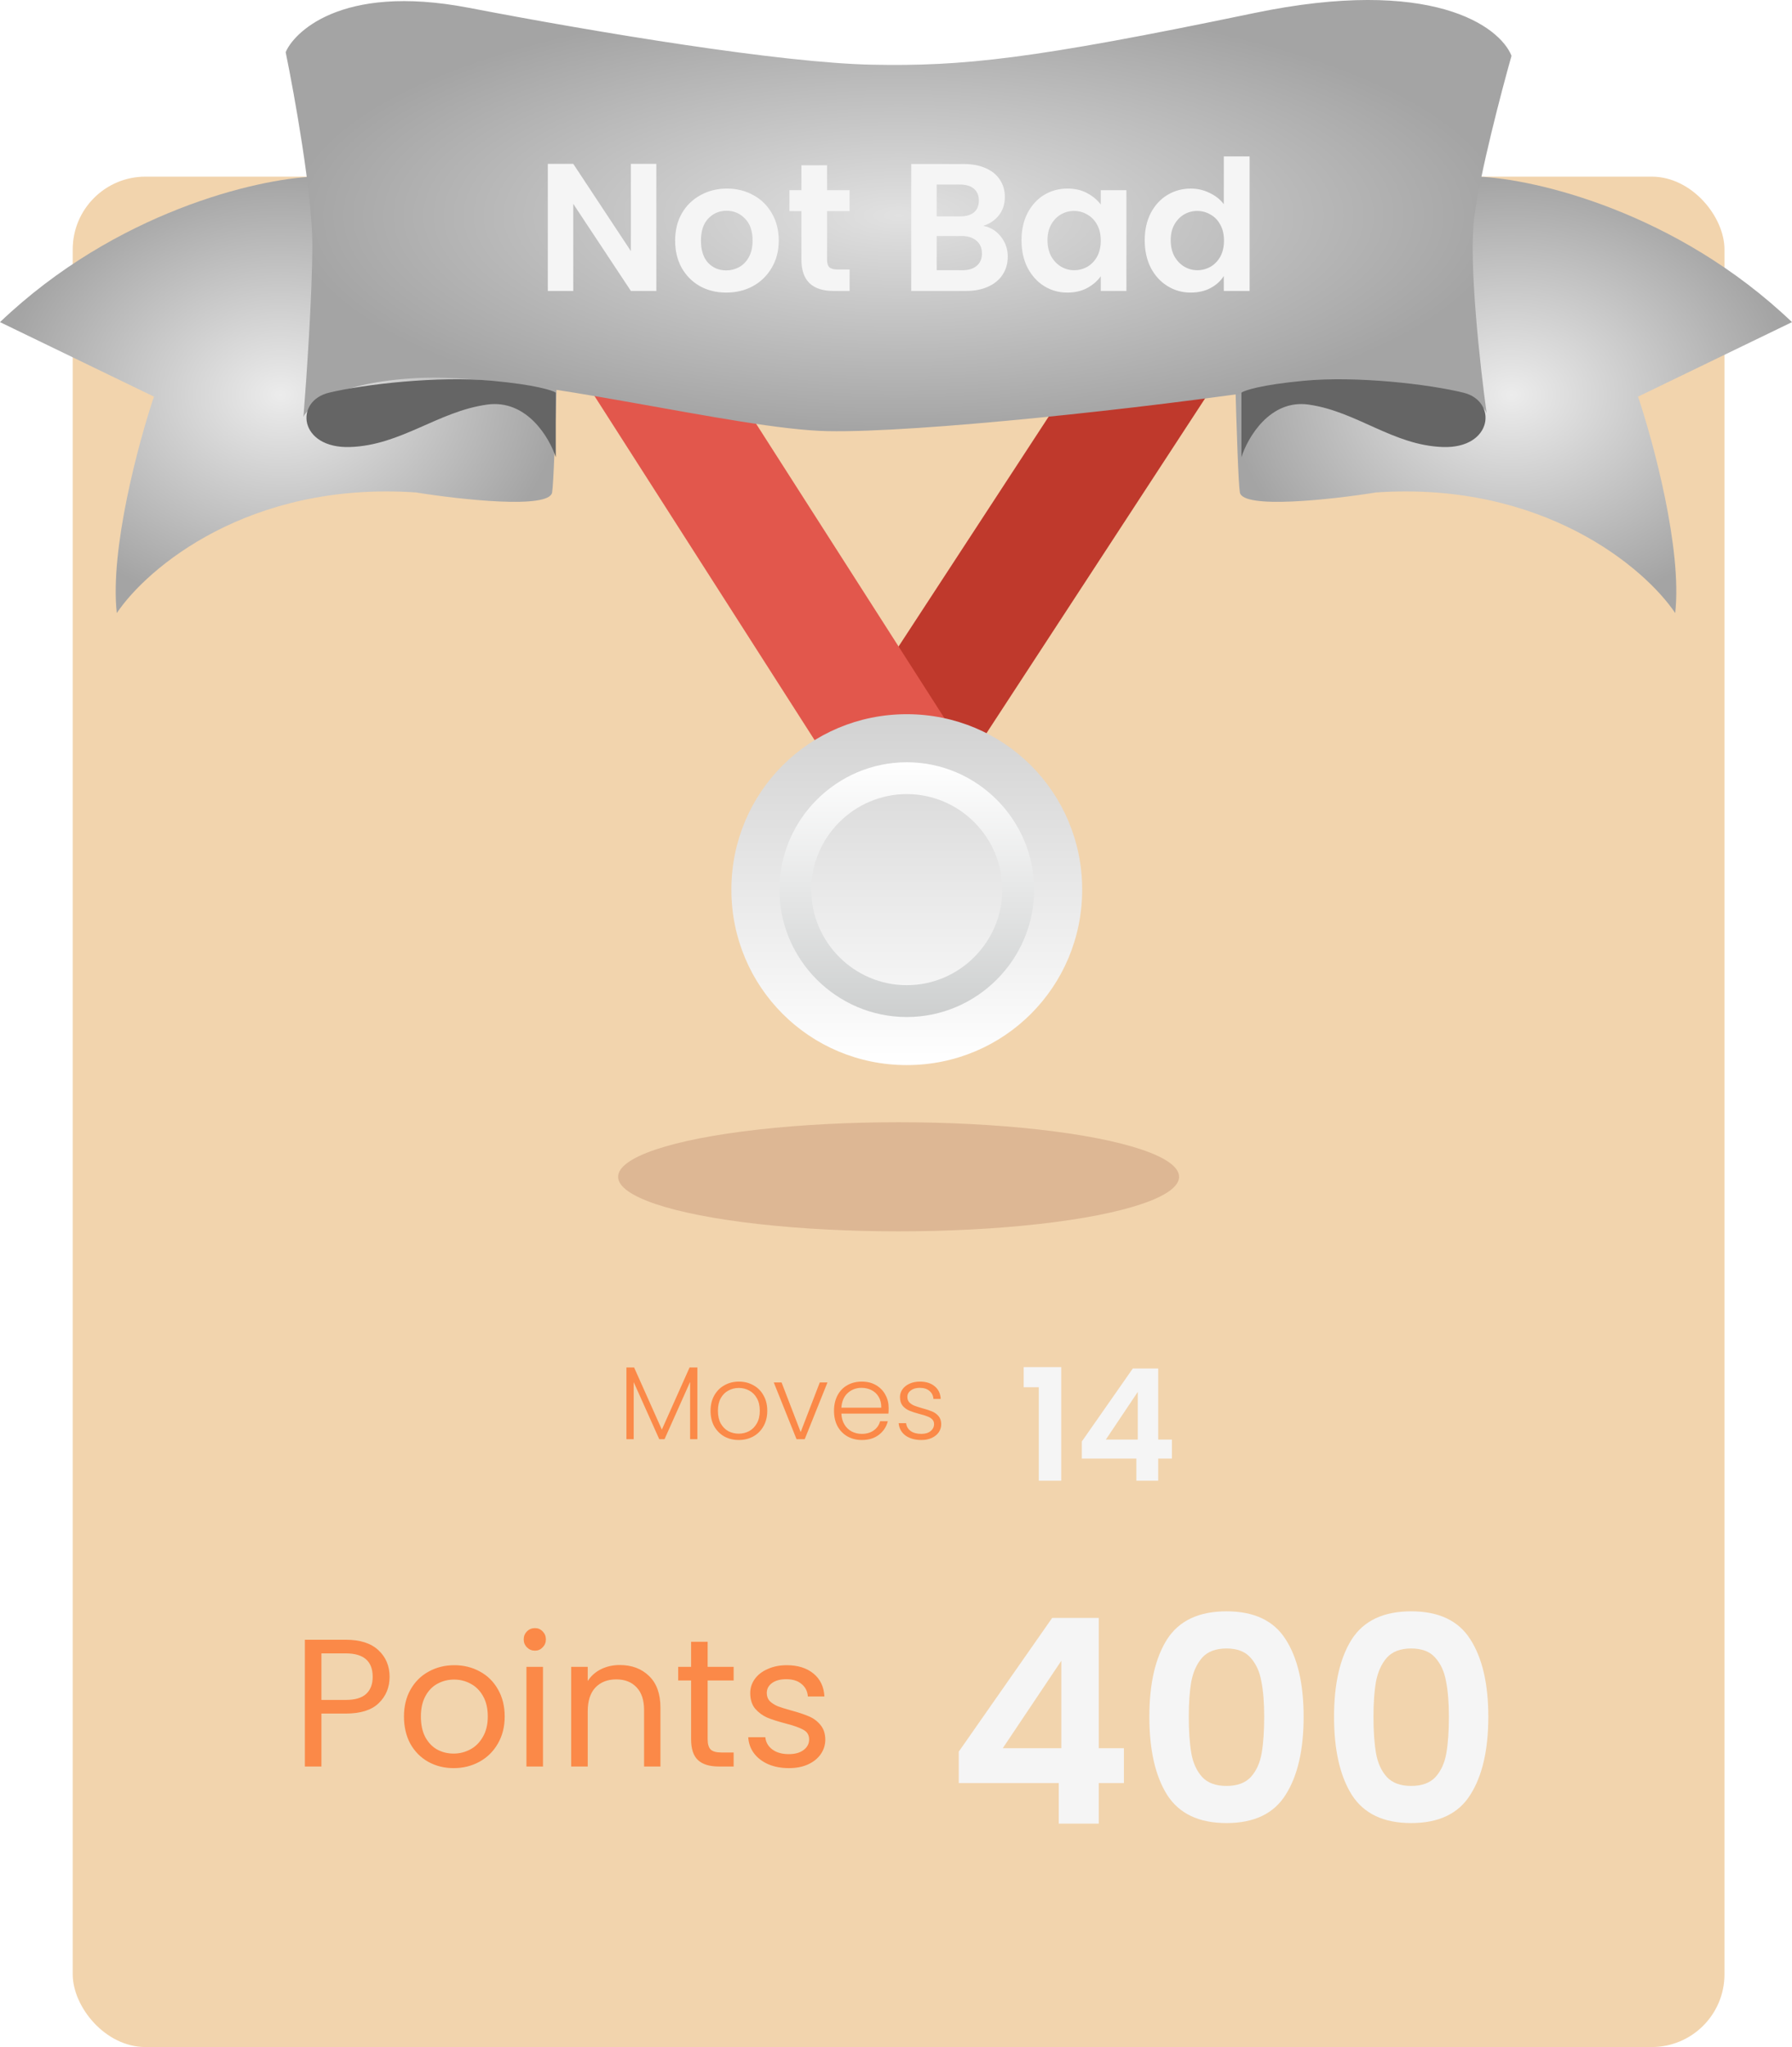 <svg width="345" height="394" viewBox="0 0 345 394" fill="none" xmlns="http://www.w3.org/2000/svg">
<rect x="14" y="34" width="318" height="360" rx="14" fill="#F2D4AD"/>
<path d="M75.005 322.745C75.005 324.775 74.305 326.467 72.905 327.82C71.528 329.15 69.417 329.815 66.57 329.815H61.88V340H58.695V315.605H66.57C69.323 315.605 71.412 316.27 72.835 317.6C74.282 318.93 75.005 320.645 75.005 322.745ZM66.57 327.19C68.343 327.19 69.65 326.805 70.49 326.035C71.33 325.265 71.75 324.168 71.75 322.745C71.75 319.735 70.023 318.23 66.57 318.23H61.88V327.19H66.57ZM87.329 340.315C85.532 340.315 83.899 339.907 82.429 339.09C80.982 338.273 79.839 337.118 78.999 335.625C78.182 334.108 77.774 332.358 77.774 330.375C77.774 328.415 78.194 326.688 79.034 325.195C79.897 323.678 81.064 322.523 82.534 321.73C84.004 320.913 85.649 320.505 87.469 320.505C89.289 320.505 90.934 320.913 92.404 321.73C93.874 322.523 95.029 323.667 95.869 325.16C96.732 326.653 97.164 328.392 97.164 330.375C97.164 332.358 96.72 334.108 95.834 335.625C94.97 337.118 93.792 338.273 92.299 339.09C90.805 339.907 89.149 340.315 87.329 340.315ZM87.329 337.515C88.472 337.515 89.545 337.247 90.549 336.71C91.552 336.173 92.357 335.368 92.964 334.295C93.594 333.222 93.909 331.915 93.909 330.375C93.909 328.835 93.605 327.528 92.999 326.455C92.392 325.382 91.599 324.588 90.619 324.075C89.639 323.538 88.577 323.27 87.434 323.27C86.267 323.27 85.194 323.538 84.214 324.075C83.257 324.588 82.487 325.382 81.904 326.455C81.32 327.528 81.029 328.835 81.029 330.375C81.029 331.938 81.309 333.257 81.869 334.33C82.452 335.403 83.222 336.208 84.179 336.745C85.135 337.258 86.185 337.515 87.329 337.515ZM102.996 317.705C102.39 317.705 101.876 317.495 101.456 317.075C101.036 316.655 100.826 316.142 100.826 315.535C100.826 314.928 101.036 314.415 101.456 313.995C101.876 313.575 102.39 313.365 102.996 313.365C103.58 313.365 104.07 313.575 104.466 313.995C104.886 314.415 105.096 314.928 105.096 315.535C105.096 316.142 104.886 316.655 104.466 317.075C104.07 317.495 103.58 317.705 102.996 317.705ZM104.536 320.82V340H101.351V320.82H104.536ZM119.31 320.47C121.643 320.47 123.533 321.182 124.98 322.605C126.426 324.005 127.15 326.035 127.15 328.695V340H124V329.15C124 327.237 123.521 325.778 122.565 324.775C121.608 323.748 120.301 323.235 118.645 323.235C116.965 323.235 115.623 323.76 114.62 324.81C113.64 325.86 113.15 327.388 113.15 329.395V340H109.965V320.82H113.15V323.55C113.78 322.57 114.631 321.812 115.705 321.275C116.801 320.738 118.003 320.47 119.31 320.47ZM136.237 323.445V334.75C136.237 335.683 136.436 336.348 136.832 336.745C137.229 337.118 137.917 337.305 138.897 337.305H141.242V340H138.372C136.599 340 135.269 339.592 134.382 338.775C133.496 337.958 133.052 336.617 133.052 334.75V323.445H130.567V320.82H133.052V315.99H136.237V320.82H141.242V323.445H136.237ZM151.891 340.315C150.421 340.315 149.103 340.07 147.936 339.58C146.77 339.067 145.848 338.367 145.171 337.48C144.495 336.57 144.121 335.532 144.051 334.365H147.341C147.435 335.322 147.878 336.103 148.671 336.71C149.488 337.317 150.55 337.62 151.856 337.62C153.07 337.62 154.026 337.352 154.726 336.815C155.426 336.278 155.776 335.602 155.776 334.785C155.776 333.945 155.403 333.327 154.656 332.93C153.91 332.51 152.755 332.102 151.191 331.705C149.768 331.332 148.601 330.958 147.691 330.585C146.805 330.188 146.035 329.617 145.381 328.87C144.751 328.1 144.436 327.097 144.436 325.86C144.436 324.88 144.728 323.982 145.311 323.165C145.895 322.348 146.723 321.707 147.796 321.24C148.87 320.75 150.095 320.505 151.471 320.505C153.595 320.505 155.31 321.042 156.616 322.115C157.923 323.188 158.623 324.658 158.716 326.525H155.531C155.461 325.522 155.053 324.717 154.306 324.11C153.583 323.503 152.603 323.2 151.366 323.2C150.223 323.2 149.313 323.445 148.636 323.935C147.96 324.425 147.621 325.067 147.621 325.86C147.621 326.49 147.82 327.015 148.216 327.435C148.636 327.832 149.15 328.158 149.756 328.415C150.386 328.648 151.25 328.917 152.346 329.22C153.723 329.593 154.843 329.967 155.706 330.34C156.57 330.69 157.305 331.227 157.911 331.95C158.541 332.673 158.868 333.618 158.891 334.785C158.891 335.835 158.6 336.78 158.016 337.62C157.433 338.46 156.605 339.125 155.531 339.615C154.481 340.082 153.268 340.315 151.891 340.315Z" fill="#FB8948"/>
<g filter="url(#filter0_d_538_106)">
<path d="M184.585 339.19V333.14L202.57 307.4H211.535V332.48H216.375V339.19H211.535V347H203.835V339.19H184.585ZM204.33 315.65L193.055 332.48H204.33V315.65ZM221.277 326.43C221.277 320.087 222.414 315.118 224.687 311.525C226.997 307.932 230.811 306.135 236.127 306.135C241.444 306.135 245.239 307.932 247.512 311.525C249.822 315.118 250.977 320.087 250.977 326.43C250.977 332.81 249.822 337.815 247.512 341.445C245.239 345.075 241.444 346.89 236.127 346.89C230.811 346.89 226.997 345.075 224.687 341.445C222.414 337.815 221.277 332.81 221.277 326.43ZM243.387 326.43C243.387 323.717 243.204 321.443 242.837 319.61C242.507 317.74 241.811 316.218 240.747 315.045C239.721 313.872 238.181 313.285 236.127 313.285C234.074 313.285 232.516 313.872 231.452 315.045C230.426 316.218 229.729 317.74 229.362 319.61C229.032 321.443 228.867 323.717 228.867 326.43C228.867 329.217 229.032 331.563 229.362 333.47C229.692 335.34 230.389 336.862 231.452 338.035C232.516 339.172 234.074 339.74 236.127 339.74C238.181 339.74 239.739 339.172 240.802 338.035C241.866 336.862 242.562 335.34 242.892 333.47C243.222 331.563 243.387 329.217 243.387 326.43ZM256.834 326.43C256.834 320.087 257.971 315.118 260.244 311.525C262.554 307.932 266.367 306.135 271.684 306.135C277.001 306.135 280.796 307.932 283.069 311.525C285.379 315.118 286.534 320.087 286.534 326.43C286.534 332.81 285.379 337.815 283.069 341.445C280.796 345.075 277.001 346.89 271.684 346.89C266.367 346.89 262.554 345.075 260.244 341.445C257.971 337.815 256.834 332.81 256.834 326.43ZM278.944 326.43C278.944 323.717 278.761 321.443 278.394 319.61C278.064 317.74 277.367 316.218 276.304 315.045C275.277 313.872 273.737 313.285 271.684 313.285C269.631 313.285 268.072 313.872 267.009 315.045C265.982 316.218 265.286 317.74 264.919 319.61C264.589 321.443 264.424 323.717 264.424 326.43C264.424 329.217 264.589 331.563 264.919 333.47C265.249 335.34 265.946 336.862 267.009 338.035C268.072 339.172 269.631 339.74 271.684 339.74C273.737 339.74 275.296 339.172 276.359 338.035C277.422 336.862 278.119 335.34 278.449 333.47C278.779 331.563 278.944 329.217 278.944 326.43Z" fill="#F5F5F5"/>
</g>
<path d="M134.26 263.2V277H132.86V265.98L127.94 277H126.92L122 266.02V277H120.6V263.2H122.08L127.42 275.16L132.76 263.2H134.26ZM142.216 277.16C141.189 277.16 140.263 276.933 139.436 276.48C138.623 276.013 137.976 275.36 137.496 274.52C137.029 273.667 136.796 272.673 136.796 271.54C136.796 270.407 137.036 269.42 137.516 268.58C137.996 267.727 138.649 267.073 139.476 266.62C140.303 266.153 141.229 265.92 142.256 265.92C143.283 265.92 144.209 266.153 145.036 266.62C145.876 267.073 146.529 267.727 146.996 268.58C147.476 269.42 147.716 270.407 147.716 271.54C147.716 272.66 147.476 273.647 146.996 274.5C146.516 275.353 145.856 276.013 145.016 276.48C144.176 276.933 143.243 277.16 142.216 277.16ZM142.216 275.94C142.936 275.94 143.603 275.78 144.216 275.46C144.829 275.127 145.323 274.633 145.696 273.98C146.083 273.313 146.276 272.5 146.276 271.54C146.276 270.58 146.089 269.773 145.716 269.12C145.343 268.453 144.849 267.96 144.236 267.64C143.623 267.307 142.956 267.14 142.236 267.14C141.516 267.14 140.849 267.307 140.236 267.64C139.623 267.96 139.129 268.453 138.756 269.12C138.396 269.773 138.216 270.58 138.216 271.54C138.216 272.5 138.396 273.313 138.756 273.98C139.129 274.633 139.616 275.127 140.216 275.46C140.829 275.78 141.496 275.94 142.216 275.94ZM154.148 275.64L157.828 266.08H159.308L154.928 277H153.348L148.968 266.08H150.468L154.148 275.64ZM171.085 270.98C171.085 271.46 171.072 271.827 171.045 272.08H161.985C162.025 272.907 162.225 273.613 162.585 274.2C162.945 274.787 163.419 275.233 164.005 275.54C164.592 275.833 165.232 275.98 165.925 275.98C166.832 275.98 167.592 275.76 168.205 275.32C168.832 274.88 169.245 274.287 169.445 273.54H170.925C170.659 274.607 170.085 275.48 169.205 276.16C168.339 276.827 167.245 277.16 165.925 277.16C164.899 277.16 163.979 276.933 163.165 276.48C162.352 276.013 161.712 275.36 161.245 274.52C160.792 273.667 160.565 272.673 160.565 271.54C160.565 270.407 160.792 269.413 161.245 268.56C161.699 267.707 162.332 267.053 163.145 266.6C163.959 266.147 164.885 265.92 165.925 265.92C166.965 265.92 167.872 266.147 168.645 266.6C169.432 267.053 170.032 267.667 170.445 268.44C170.872 269.2 171.085 270.047 171.085 270.98ZM169.665 270.94C169.679 270.127 169.512 269.433 169.165 268.86C168.832 268.287 168.372 267.853 167.785 267.56C167.199 267.267 166.559 267.12 165.865 267.12C164.825 267.12 163.939 267.453 163.205 268.12C162.472 268.787 162.065 269.727 161.985 270.94H169.665ZM177.407 277.16C176.154 277.16 175.127 276.873 174.327 276.3C173.54 275.713 173.1 274.92 173.007 273.92H174.447C174.514 274.533 174.8 275.033 175.307 275.42C175.827 275.793 176.52 275.98 177.387 275.98C178.147 275.98 178.74 275.8 179.167 275.44C179.607 275.08 179.827 274.633 179.827 274.1C179.827 273.727 179.707 273.42 179.467 273.18C179.227 272.94 178.92 272.753 178.547 272.62C178.187 272.473 177.694 272.32 177.067 272.16C176.254 271.947 175.594 271.733 175.087 271.52C174.58 271.307 174.147 270.993 173.787 270.58C173.44 270.153 173.267 269.587 173.267 268.88C173.267 268.347 173.427 267.853 173.747 267.4C174.067 266.947 174.52 266.587 175.107 266.32C175.694 266.053 176.36 265.92 177.107 265.92C178.28 265.92 179.227 266.22 179.947 266.82C180.667 267.407 181.054 268.22 181.107 269.26H179.707C179.667 268.62 179.414 268.107 178.947 267.72C178.494 267.32 177.867 267.12 177.067 267.12C176.36 267.12 175.787 267.287 175.347 267.62C174.907 267.953 174.687 268.367 174.687 268.86C174.687 269.287 174.814 269.64 175.067 269.92C175.334 270.187 175.66 270.4 176.047 270.56C176.434 270.707 176.954 270.873 177.607 271.06C178.394 271.273 179.02 271.48 179.487 271.68C179.954 271.88 180.354 272.173 180.687 272.56C181.02 272.947 181.194 273.46 181.207 274.1C181.207 274.687 181.047 275.213 180.727 275.68C180.407 276.133 179.96 276.493 179.387 276.76C178.814 277.027 178.154 277.16 177.407 277.16Z" fill="#FB8948"/>
<g filter="url(#filter1_d_538_106)">
<path d="M197.08 263V259.13H204.31V281H199.99V263H197.08ZM208.279 276.74V273.44L218.089 259.4H222.979V273.08H225.619V276.74H222.979V281H218.779V276.74H208.279ZM219.049 263.9L212.899 273.08H219.049V263.9Z" fill="#F5F5F5"/>
</g>
<ellipse cx="173" cy="226.5" rx="54" ry="10.5" fill="#DDB794"/>
<path d="M237.024 69H209.199L146.357 165.218H174.182L237.024 69Z" fill="#BF392C"/>
<path d="M113.976 75.476H141.674L199.092 165.218H171.393L113.976 75.476Z" fill="#E2574C"/>
<path d="M174.575 137.463C193.301 137.463 208.343 152.505 208.343 171.232C208.343 189.958 193.301 205 174.575 205C155.849 205 140.806 189.958 140.806 171.232C140.806 152.505 155.849 137.463 174.575 137.463Z" fill="url(#paint0_linear_538_106)"/>
<path d="M174.575 146.714C161.091 146.714 150.058 157.747 150.058 171.231C150.058 184.716 161.09 195.748 174.575 195.748C188.059 195.748 199.092 184.716 199.092 171.231C199.092 157.747 188.059 146.714 174.575 146.714ZM174.575 189.619C164.461 189.619 156.187 181.344 156.187 171.231C156.187 161.118 164.462 152.844 174.575 152.844C184.688 152.844 192.962 161.118 192.962 171.231C192.962 181.344 184.688 189.619 174.575 189.619Z" fill="url(#paint1_linear_538_106)"/>
<path d="M0 62C22.349 40.693 49.514 34.455 60.303 34L108 38.781C107.659 56.081 106.842 91.502 106.297 94.781C105.751 98.058 88.58 96.146 80.063 94.781C47.902 92.595 28.278 109.35 22.486 118C21.123 105.707 26.688 85.106 29.64 76.341L0 62Z" fill="url(#paint2_radial_538_106)"/>
<path d="M345 62C322.65 40.693 295.486 34.455 284.697 34L237 38.781C237.341 56.081 238.158 91.502 238.703 94.781C239.249 98.058 256.42 96.146 264.937 94.781C297.098 92.595 316.722 109.35 322.514 118C323.877 105.707 318.312 85.106 315.36 76.341L345 62Z" fill="url(#paint3_radial_538_106)"/>
<path d="M60.13 47.033C60.13 37.446 56.71 18.387 55 10.055C56.368 6.632 65.261 -3.297 90.229 1.496C115.197 6.289 150.426 12.11 167.87 12.452C185.313 12.794 198.652 11.425 241.406 2.523C275.609 -4.599 288.72 5.034 291 10.74C289.062 17.588 284.912 33.406 283.817 41.897C282.723 50.388 284.957 70.543 286.212 79.559C285.186 76.135 270.82 70.999 245.852 74.766C220.884 78.532 176.762 83.325 159.319 82.983C141.875 82.64 101.858 72.026 81.678 72.711C65.534 73.259 59.446 77.961 58.42 80.244C58.99 73.168 60.13 56.619 60.13 47.033Z" fill="url(#paint4_radial_538_106)"/>
<path d="M93.799 77.871C101.381 76.825 105.759 84.188 107 88V75.583C106.436 75.148 103.209 74.08 94.814 73.296C84.321 72.316 70.105 73.95 63.335 75.583C56.565 77.217 57.581 86.366 67.397 86.04C77.213 85.713 84.321 79.177 93.799 77.871Z" fill="#656565"/>
<path d="M251.926 77.871C244.502 76.825 240.215 84.188 239 88V75.583C239.552 75.148 242.712 74.08 250.932 73.296C261.206 72.316 275.127 73.95 281.755 75.583C288.384 77.217 287.39 86.366 277.778 86.04C268.166 85.713 261.206 79.177 251.926 77.871Z" fill="#656565"/>
<g filter="url(#filter2_d_538_106)">
<path d="M126.361 52H121.461L110.366 35.235V52H105.466V27.535H110.366L121.461 44.335V27.535H126.361V52ZM139.814 52.315C137.947 52.315 136.267 51.907 134.774 51.09C133.28 50.25 132.102 49.072 131.239 47.555C130.399 46.038 129.979 44.288 129.979 42.305C129.979 40.322 130.41 38.572 131.274 37.055C132.16 35.538 133.362 34.372 134.879 33.555C136.395 32.715 138.087 32.295 139.954 32.295C141.82 32.295 143.512 32.715 145.029 33.555C146.545 34.372 147.735 35.538 148.599 37.055C149.485 38.572 149.929 40.322 149.929 42.305C149.929 44.288 149.474 46.038 148.564 47.555C147.677 49.072 146.464 50.25 144.924 51.09C143.407 51.907 141.704 52.315 139.814 52.315ZM139.814 48.045C140.7 48.045 141.529 47.835 142.299 47.415C143.092 46.972 143.722 46.318 144.189 45.455C144.655 44.592 144.889 43.542 144.889 42.305C144.889 40.462 144.399 39.05 143.419 38.07C142.462 37.067 141.284 36.565 139.884 36.565C138.484 36.565 137.305 37.067 136.349 38.07C135.415 39.05 134.949 40.462 134.949 42.305C134.949 44.148 135.404 45.572 136.314 46.575C137.247 47.555 138.414 48.045 139.814 48.045ZM159.228 36.635V46.015C159.228 46.668 159.38 47.147 159.683 47.45C160.01 47.73 160.546 47.87 161.293 47.87H163.568V52H160.488C156.358 52 154.293 49.993 154.293 45.98V36.635H151.983V32.61H154.293V27.815H159.228V32.61H163.568V36.635H159.228ZM189.292 39.47C190.669 39.727 191.8 40.415 192.687 41.535C193.574 42.655 194.017 43.938 194.017 45.385C194.017 46.692 193.69 47.847 193.037 48.85C192.407 49.83 191.485 50.6 190.272 51.16C189.059 51.72 187.624 52 185.967 52H175.432V27.57H185.512C187.169 27.57 188.592 27.838 189.782 28.375C190.995 28.912 191.905 29.658 192.512 30.615C193.142 31.572 193.457 32.657 193.457 33.87C193.457 35.293 193.072 36.483 192.302 37.44C191.555 38.397 190.552 39.073 189.292 39.47ZM180.332 37.65H184.812C185.979 37.65 186.877 37.393 187.507 36.88C188.137 36.343 188.452 35.585 188.452 34.605C188.452 33.625 188.137 32.867 187.507 32.33C186.877 31.793 185.979 31.525 184.812 31.525H180.332V37.65ZM185.267 48.01C186.457 48.01 187.379 47.73 188.032 47.17C188.709 46.61 189.047 45.817 189.047 44.79C189.047 43.74 188.697 42.923 187.997 42.34C187.297 41.733 186.352 41.43 185.162 41.43H180.332V48.01H185.267ZM196.662 42.235C196.662 40.275 197.047 38.537 197.817 37.02C198.611 35.503 199.672 34.337 201.002 33.52C202.356 32.703 203.861 32.295 205.517 32.295C206.964 32.295 208.224 32.587 209.297 33.17C210.394 33.753 211.269 34.488 211.922 35.375V32.61H216.857V52H211.922V49.165C211.292 50.075 210.417 50.833 209.297 51.44C208.201 52.023 206.929 52.315 205.482 52.315C203.849 52.315 202.356 51.895 201.002 51.055C199.672 50.215 198.611 49.037 197.817 47.52C197.047 45.98 196.662 44.218 196.662 42.235ZM211.922 42.305C211.922 41.115 211.689 40.1 211.222 39.26C210.756 38.397 210.126 37.743 209.332 37.3C208.539 36.833 207.687 36.6 206.777 36.6C205.867 36.6 205.027 36.822 204.257 37.265C203.487 37.708 202.857 38.362 202.367 39.225C201.901 40.065 201.667 41.068 201.667 42.235C201.667 43.402 201.901 44.428 202.367 45.315C202.857 46.178 203.487 46.843 204.257 47.31C205.051 47.777 205.891 48.01 206.777 48.01C207.687 48.01 208.539 47.788 209.332 47.345C210.126 46.878 210.756 46.225 211.222 45.385C211.689 44.522 211.922 43.495 211.922 42.305ZM220.383 42.235C220.383 40.275 220.768 38.537 221.538 37.02C222.331 35.503 223.405 34.337 224.758 33.52C226.111 32.703 227.616 32.295 229.273 32.295C230.533 32.295 231.735 32.575 232.878 33.135C234.021 33.672 234.931 34.395 235.608 35.305V26.1H240.578V52H235.608V49.13C235.001 50.087 234.15 50.857 233.053 51.44C231.956 52.023 230.685 52.315 229.238 52.315C227.605 52.315 226.111 51.895 224.758 51.055C223.405 50.215 222.331 49.037 221.538 47.52C220.768 45.98 220.383 44.218 220.383 42.235ZM235.643 42.305C235.643 41.115 235.41 40.1 234.943 39.26C234.476 38.397 233.846 37.743 233.053 37.3C232.26 36.833 231.408 36.6 230.498 36.6C229.588 36.6 228.748 36.822 227.978 37.265C227.208 37.708 226.578 38.362 226.088 39.225C225.621 40.065 225.388 41.068 225.388 42.235C225.388 43.402 225.621 44.428 226.088 45.315C226.578 46.178 227.208 46.843 227.978 47.31C228.771 47.777 229.611 48.01 230.498 48.01C231.408 48.01 232.26 47.788 233.053 47.345C233.846 46.878 234.476 46.225 234.943 45.385C235.41 44.522 235.643 43.495 235.643 42.305Z" fill="#F5F5F5"/>
</g>
<defs>
<filter id="filter0_d_538_106" x="180.585" y="306.135" width="109.949" height="48.865" filterUnits="userSpaceOnUse" color-interpolation-filters="sRGB">
<feFlood flood-opacity="0" result="BackgroundImageFix"/>
<feColorMatrix in="SourceAlpha" type="matrix" values="0 0 0 0 0 0 0 0 0 0 0 0 0 0 0 0 0 0 127 0" result="hardAlpha"/>
<feOffset dy="4"/>
<feGaussianBlur stdDeviation="2"/>
<feComposite in2="hardAlpha" operator="out"/>
<feColorMatrix type="matrix" values="0 0 0 0 0 0 0 0 0 0 0 0 0 0 0 0 0 0 0.25 0"/>
<feBlend mode="normal" in2="BackgroundImageFix" result="effect1_dropShadow_538_106"/>
<feBlend mode="normal" in="SourceGraphic" in2="effect1_dropShadow_538_106" result="shape"/>
</filter>
<filter id="filter1_d_538_106" x="193.08" y="259.13" width="36.539" height="29.87" filterUnits="userSpaceOnUse" color-interpolation-filters="sRGB">
<feFlood flood-opacity="0" result="BackgroundImageFix"/>
<feColorMatrix in="SourceAlpha" type="matrix" values="0 0 0 0 0 0 0 0 0 0 0 0 0 0 0 0 0 0 127 0" result="hardAlpha"/>
<feOffset dy="4"/>
<feGaussianBlur stdDeviation="2"/>
<feComposite in2="hardAlpha" operator="out"/>
<feColorMatrix type="matrix" values="0 0 0 0 0 0 0 0 0 0 0 0 0 0 0 0 0 0 0.25 0"/>
<feBlend mode="normal" in2="BackgroundImageFix" result="effect1_dropShadow_538_106"/>
<feBlend mode="normal" in="SourceGraphic" in2="effect1_dropShadow_538_106" result="shape"/>
</filter>
<filter id="filter2_d_538_106" x="101.466" y="26.1" width="143.112" height="34.215" filterUnits="userSpaceOnUse" color-interpolation-filters="sRGB">
<feFlood flood-opacity="0" result="BackgroundImageFix"/>
<feColorMatrix in="SourceAlpha" type="matrix" values="0 0 0 0 0 0 0 0 0 0 0 0 0 0 0 0 0 0 127 0" result="hardAlpha"/>
<feOffset dy="4"/>
<feGaussianBlur stdDeviation="2"/>
<feComposite in2="hardAlpha" operator="out"/>
<feColorMatrix type="matrix" values="0 0 0 0 0 0 0 0 0 0 0 0 0 0 0 0 0 0 0.25 0"/>
<feBlend mode="normal" in2="BackgroundImageFix" result="effect1_dropShadow_538_106"/>
<feBlend mode="normal" in="SourceGraphic" in2="effect1_dropShadow_538_106" result="shape"/>
</filter>
<linearGradient id="paint0_linear_538_106" x1="174.575" y1="137.463" x2="174.575" y2="205" gradientUnits="userSpaceOnUse">
<stop stop-color="#D2D2D2"/>
<stop offset="1" stop-color="white"/>
</linearGradient>
<linearGradient id="paint1_linear_538_106" x1="174.575" y1="146.714" x2="174.575" y2="195.748" gradientUnits="userSpaceOnUse">
<stop stop-color="white"/>
<stop offset="1" stop-color="#CDCFCF"/>
</linearGradient>
<radialGradient id="paint2_radial_538_106" cx="0" cy="0" r="1" gradientUnits="userSpaceOnUse" gradientTransform="translate(54 76) rotate(90) scale(42 54)">
<stop stop-color="#ECECEC"/>
<stop offset="1" stop-color="#A4A4A4"/>
</radialGradient>
<radialGradient id="paint3_radial_538_106" cx="0" cy="0" r="1" gradientUnits="userSpaceOnUse" gradientTransform="translate(291 76) rotate(90) scale(42 54)">
<stop stop-color="#ECECEC"/>
<stop offset="1" stop-color="#A4A4A4"/>
</radialGradient>
<radialGradient id="paint4_radial_538_106" cx="0" cy="0" r="1" gradientUnits="userSpaceOnUse" gradientTransform="translate(173 41.5) rotate(90) scale(41.5 118)">
<stop stop-color="#E1E1E1"/>
<stop offset="1" stop-color="#A4A4A4"/>
</radialGradient>
</defs>
</svg>
